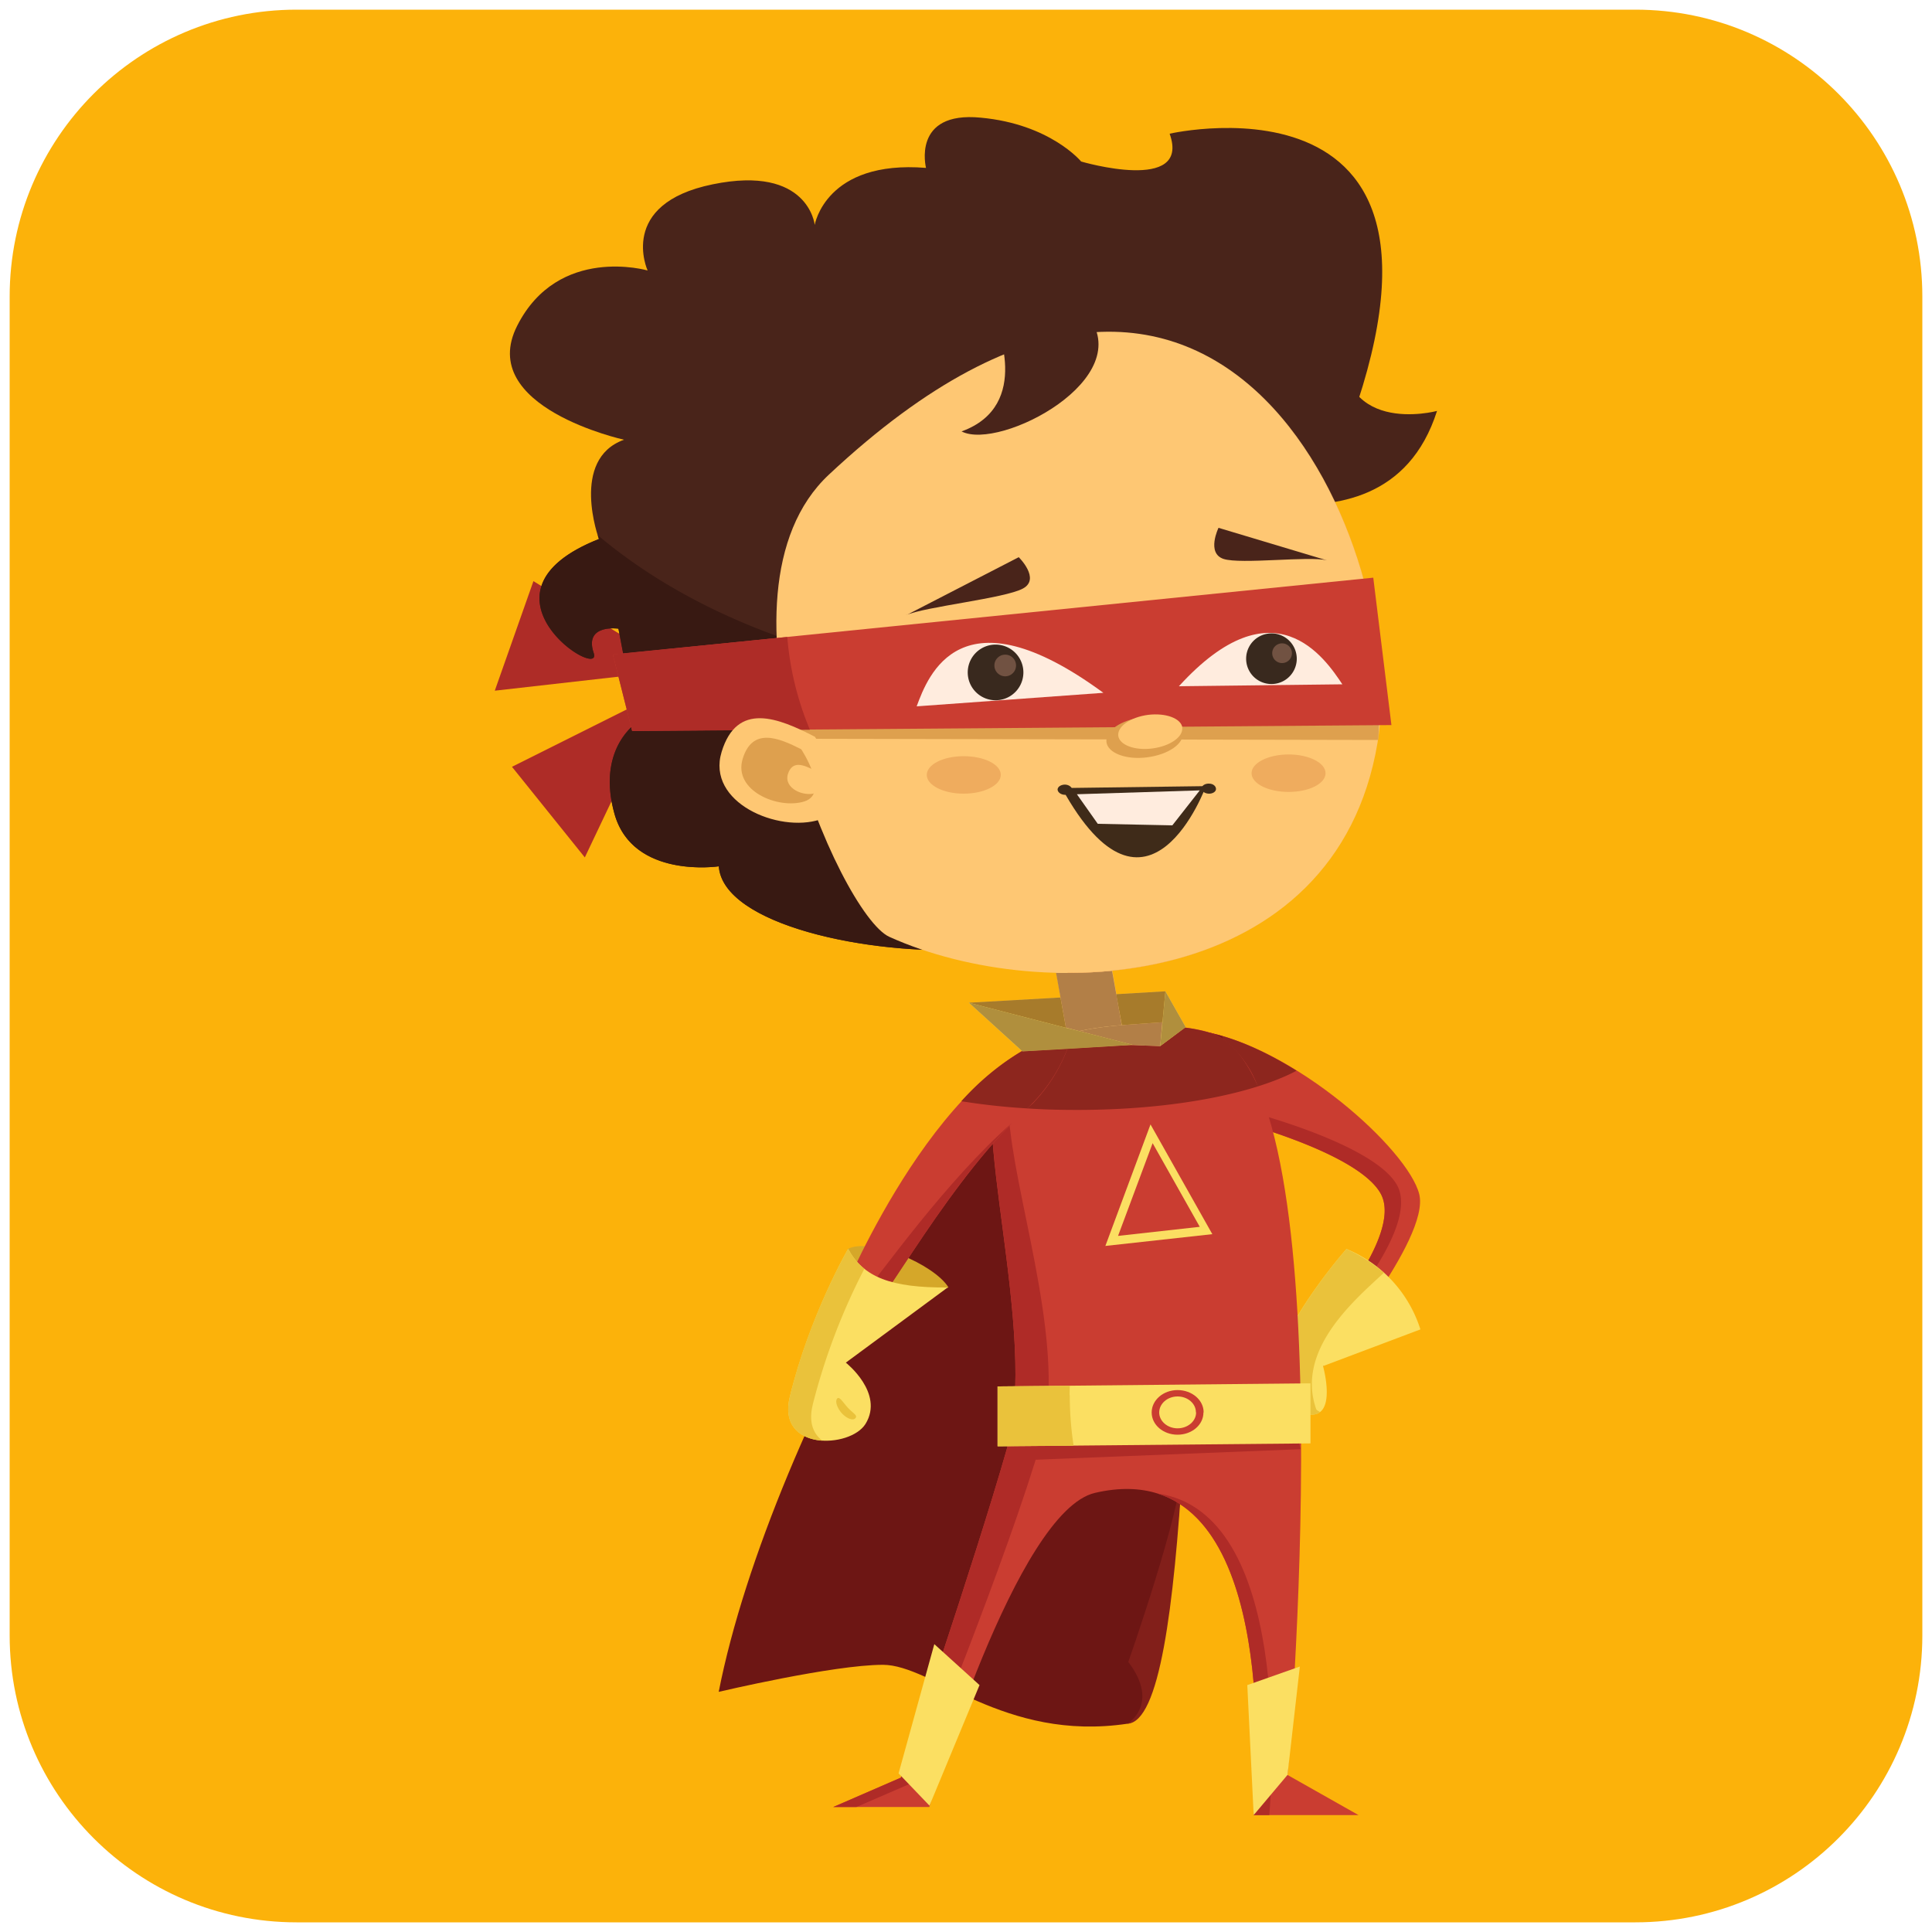 <svg viewBox="0 0 1000 1000" xmlns="http://www.w3.org/2000/svg" xmlns:xlink="http://www.w3.org/1999/xlink" fill-rule="evenodd" clip-rule="evenodd" stroke-linejoin="round" stroke-miterlimit="2">
  <path d="M995 153.5C995 71.5 928.5 5 846.5 5h-693C71.5 5 5 71.5 5 153.5v693C5 928.5 71.5 995 153.5 995h693c82 0 148.5-66.5 148.5-148.5v-693z" fill="#fcb20a"/>
  <path d="M622 533.7c47.6 8.1 106.7 61.1 112.6 84.4 5.8 23.3-49.8 89-49.8 89l-3.5-17.4s45.1-49.5 33.5-71.6c-11.7-22.1-79-39-79-39L622 533.7z" fill="#ca3d31" fill-rule="nonzero"/>
  <path d="M689.9 685.4s45-49.5 33.4-71.6c-11.6-22-78.8-39-78.8-39l-11.9-38.6a97 97 0 00-10.7-2.5l14 45.4s67.2 16.9 78.9 39c11.6 22.1-33.5 71.6-33.5 71.6l3.5 17.4s3-3.5 7.6-9.3l-2.5-12.4z" fill="#af2b27" fill-rule="nonzero"/>
  <path d="M697 646.5a66.7 66.7 0 0138.2 41.6l-50.4 19s10.5 37.3-17.5 21c-28-16.3 29.6-81.6 29.6-81.6z" fill="#fbdf62" fill-rule="nonzero"/>
  <path d="M681.2 729.2c-10.4-30.2 19-55.6 35.1-70.4a78 78 0 00-19.4-12.3s-57.5 65.3-29.6 81.6c8.3 4.8 13.1 5 16 2.8-.7-.5-1.8-.8-2.1-1.7z" fill="#eac23b" fill-rule="nonzero"/>
  <path d="M501.5 519l101.7-5.9L606 531l-62.3 11.8-42.2-23.7z" fill="#efbe47" fill-rule="nonzero"/>
  <path d="M583.5 892.2c31.7-4.6 50.4-346.7-4.6-358.5-55-11.8-180.1 205.6-206.9 342 0 0 59.3-14 85-14 25.6 0 62.7 40 126.5 30.5z" fill="#6d1614" fill-rule="nonzero"/>
  <path d="M583.5 892.2s17.2-10 .5-32c0 0 27.3-77.4 28.2-102.5-4.6 74.5-12 133.8-28.7 134.5z" fill="#821f1a" fill-rule="nonzero"/>
  <path d="M573.8 492.3l-28.2 5 8 45.2 28.3-5-8-45.2z" fill="#fec773" fill-rule="nonzero"/>
  <path d="M431.3 935.3H481s45-153.2 85.8-162.6c101.3-23.5 82 166.8 82 166.8h54.4l-36.8-20.8s31-351.2-36.9-382.9c-20.6-9.7-91.8-5.5-110.9 16.6-19 22.1 19.6 138.2 2.5 197.7-17 59.4-54.8 170-54.8 170l-35 15.2z" fill="#ca3d31" fill-rule="nonzero"/>
  <path d="M669.2 734.4H524.6V756l148.6-5.9-4-15.8z" fill="#af2b27" fill-rule="nonzero"/>
  <path d="M474.2 921.9s47.8-117 64.9-176.5c12.8-44.6-11.3-117.3-16.2-160.3-1.6-14.4-10.1-16.2-9.5-1.8 1.8 44.7 20.6 121.9 7.7 166.8-17 59.4-54.8 170-54.8 170l-35 15.2h12l30.9-13.4zM657 939.5c1.4-17.2 11.2-156.8-58-166.5 64.6 20.2 49.9 166.5 49.9 166.5h8z" fill="#af2b27" fill-rule="nonzero"/>
  <path d="M678.3 716l-162 1.6v31l162-1.5v-31z" fill="#fbdf62" fill-rule="nonzero"/>
  <path d="M553.6 722.1l.1-4.8-37.3.3v31l39.3-.3c-1.3-8.4-2-17.2-2-26.2z" fill="#eac23b" fill-rule="nonzero"/>
  <path d="M490.9 666.3c-7.4-11.9-40.1-25.9-52-19.9-5.7 7.7 28.5 27.5 52 20z" fill="#d5a729" fill-rule="nonzero"/>
  <path d="M436.7 668.3S489 542.2 555.6 535c0 0-8.7 25.6-21.1 36.3-42.3 36.4-79.5 108.8-86 109.2-6.6.3-11.8-12-11.8-12z" fill="#ca3d31" fill-rule="nonzero"/>
  <path d="M441.8 676.6c1.8 2.2 4.1 3.9 6.7 3.8 6-.3 37.7-61.1 75.4-99.3-34.4 30.4-66 75.5-82.1 95.5z" fill="#af2b27" fill-rule="nonzero"/>
  <path d="M439 646.4c7.8 14.7 22.3 20.2 51.5 20l-52.7 38.9s20 15.7 10.2 31.7c-8 12.8-46.1 14.1-39.2-14 10.3-42.3 30.2-76.6 30.2-76.6z" fill="#fbdf62" fill-rule="nonzero"/>
  <path d="M420.7 726.9a328.5 328.5 0 0126.7-70.2 32.6 32.6 0 01-8.4-10.3S419 680.7 408.8 723c-3.8 15.5 6 22 16.9 22.7-4.7-3.5-7.3-9.5-5-18.7z" fill="#eac23b" fill-rule="nonzero"/>
  <path d="M540.7 539.2l59.8 2.3 4-12.5c-30.3 1.8-44.6 2.7-63.8 10.2z" fill="#fec773" fill-rule="nonzero"/>
  <path d="M529.2 544.2L501.5 519l85.1 21.8-57.4 3.3zM648.9 939.5l17.5-20.8 6.4-56.1-27.2 9.6 3.3 67.3zM481.1 934.6l-16-16.7 18.5-66.9 23.4 21.2-25.9 62.4zM603.2 513.1l10.5 18.5-13.2 10 2.7-28.5zM572.1 645l23.4-63 32 56.8-55.4 6.1z" fill="#fbdf62" fill-rule="nonzero"/>
  <path d="M442.8 734c1.2-1.4-1.1-2.4-3.8-5.2-2.6-2.8-4.5-6.3-5.7-4.9-1.2 1.5 0 4.9 2.5 7.7 2.7 2.8 5.8 3.9 7 2.4z" fill="#eac23b" fill-rule="nonzero"/>
  <path d="M615.7 532.2zM501.5 519l47.4-2.8-47.4 2.8zm76.3-4.5l-2.2-12.2 2.2 12.2 25.4-1.5-25.4 1.5z" fill="#b3a49e" fill-rule="nonzero"/>
  <path d="M651 562.3a55.1 55.1 0 00-18-24.5l-.4-1.6c12.8 3.7 26 10.2 38.5 18-5.6 3-12.4 5.7-20 8.1zm-24-27.6h-.4.4z" fill="#8d261e" fill-rule="nonzero"/>
  <path d="M633 537.8a26.5 26.5 0 00-6.4-3.2l.4.1h.1l.4.2 5 1.3h.1l.5 1.6z" fill="#7a1d19" fill-rule="nonzero"/>
  <path d="M551.7 532l-50.2-13 47.4-2.7 2.8 15.6zm29-1.4l-3-16 25.5-1.5-1.5 16-21 1.5z" fill="#a77b2b" fill-rule="nonzero"/>
  <path d="M558.7 533.7l-7-1.8-2.8-15.6-2.3-12.8a246.7 246.7 0 0029-1l2.2 12.1 2.8 16c-8.3.7-15.2 1.6-22 3.1z" fill="#b27f47" fill-rule="nonzero"/>
  <path d="M557.6 574.5c-8.9 0-17.6-.2-26-.8l2.9-2.5a83 83 0 0018-28.4l32.8-1.9 15.2.6 12.9-9.6a82 82 0 0113 2.7h.2a28.9 28.9 0 016.5 3.2c7 4.7 13 13.2 18 24.5-24 7.6-57 12.2-93.5 12.2z" fill="#8d261e" fill-rule="nonzero"/>
  <path d="M531.6 573.7c-12-.7-23.3-2-34-3.7a135.3 135.3 0 0131.4-26l.2.2 23.3-1.4a83 83 0 01-20.9 31z" fill="#8d261e" fill-rule="nonzero"/>
  <path d="M600.5 541.5l-15.2-.6h1.3l-28-7.2c6.8-1.5 13.7-2.4 22-3.1l21-1.5-1.1 12.4z" fill="#b27f47" fill-rule="nonzero"/>
  <path d="M529.2 544.2l-.2-.2-27.5-25 50.2 13 7 1.7 28 7.2h-1.4l-32.8 2-23.3 1.3zM600.5 541.5l1.2-12.4 1.5-16 10.5 18.5-.3.3-12.9 9.6z" fill="#b08f3d" fill-rule="nonzero"/>
  <path d="M662.6 260.9c28.4 2 66.7-2.7 81.2-48.2 0 0-54.1 14.5-48.9-41L662.6 261z" fill="#49241a" fill-rule="nonzero"/>
  <path d="M336.5 337.8l-60.4-37-20 56.7 75-8.5 5.4-11.2zM328.4 365.2L265 396.9l37.7 46.9 32.3-68-6.6-10.6z" fill="#ae2c27" fill-rule="nonzero"/>
  <path d="M503.4 491.4c-53.4 3.3-129.2-12.7-131.4-43 0 0-44.3 6.7-53.9-27-9.5-33.7 11.3-47.2 11.3-47.2l-9.3-48.8s-18-2.6-12.8 12.6c5.1 15.2-67.5-31.2 2.7-59 0 0-15.2-41.3 13-51.4 0 0-76.7-16.8-55.3-59 21.3-42 67.5-28.6 67.5-28.6s-15.8-34.5 33.7-44.6c49.6-10.2 52.8 21 52.8 21s5.6-33.7 57.6-29.5c0 0-7.5-29.5 28.3-26 36 3.3 52 22.7 52 22.7s57 16.8 45.8-14.4c0 0 176-40.4 82.8 177L503.4 491.3z" fill="#49241a" fill-rule="nonzero"/>
  <path d="M541 352.7c-93.5 0-177-29.6-231.6-75.7l.6 2c-70.2 27.8 2.4 74.2-2.7 59-5.1-15.2 12.8-12.6 12.8-12.6l9.3 48.8s-20.8 13.5-11.3 47.2c9.6 33.7 54 27 54 27 2.1 30.3 77.9 46.3 131.3 43l109-144.7a431 431 0 01-71.3 6z" fill="#381912" fill-rule="nonzero"/>
  <path d="M460.3 484.9C541 521.4 691.5 512.6 713 384.5c16.1-95.3-77-332.6-284-138.8-65.8 61.6 5.4 227.4 31.3 239.2z" fill="#fec773" fill-rule="nonzero"/>
  <path d="M714.1 367.2l-302.3 3.3v11.9l301.6.6.7-15.8z" fill="#dea04e" fill-rule="nonzero"/>
  <path d="M552.6 503.6c71.4 0 145.8-32 160.4-119.1l.3-1.5-.3 1.5c-14.6 87.2-89 119-160.4 119zm160.9-122c9-64.5-29-187.7-115.4-207.3 78.1 17.7 116.7 120 116.7 187 0 7.2-.4 14-1.3 20.3z" fill="url(#_Linear1)"/>
  <path d="M713.3 383l.2-1.5-.2 1.5z" fill="url(#_Linear2)"/>
  <clipPath id="a">
    <path d="M574.2 171.7h-.2.2z"/>
  </clipPath>
  <g clip-path="url(#a)">
    <path d="M574 171.7h.2-.2z" fill="url(#_Linear4)" fill-rule="nonzero"/>
  </g>
  <clipPath id="b">
    <path d="M401.9 171.7h312.9v331.9H401.9z"/>
  </clipPath>
  <g clip-path="url(#b)">
    <clipPath id="c">
      <path d="M552.6 503.6a230 230 0 01-92.7-19c-18.3-9.1-58-92.2-58-162.4 0-30.2 7.4-58 27.1-76.5 57-53.3 105.2-74 145-74h.2c8.3 0 16.3.9 24 2.6 86.4 19.6 124.4 142.8 115.3 207.2l.6-14.3-302.3 3.3v11.9l301.5.6-.3 1.5c-14.6 87.2-89 119-160.4 119z"/>
    </clipPath>
    <g clip-path="url(#c)">
      <clipPath id="d">
        <path d="M401.9 171.7h312.9v331.9H401.9z"/>
      </clipPath>
      <g clip-path="url(#d)">
        <use xlink:href="#_Image8" x="402" y="171.7" width="312.9" height="331.9" transform="matrix(1 0 0 1 0 0)"/>
      </g>
    </g>
  </g>
  <clipPath id="e">
    <path d="M713.3 383l-301.5-.6v-11.9l302.3-3.3-.6 14.3-.2 1.5z"/>
  </clipPath>
  <g clip-path="url(#e)">
    <clipPath id="f">
      <path d="M411.8 367.2h302.3V383H411.8z"/>
    </clipPath>
    <g clip-path="url(#f)">
      <use xlink:href="#_Image11" x="412.8" y="370.7" width="302.3" height="15.8" transform="scale(.998 .991)"/>
    </g>
  </g>
  <path d="M317.2 338.8L710.8 299l9.4 76.3-393 3-10-39.6z" fill="#ca3d31" fill-rule="nonzero"/>
  <path d="M407.5 329.7l-90.3 9 10 39.7 92-.7a156 156 0 01-11.7-48z" fill="#ae2c27" fill-rule="nonzero"/>
  <path d="M421.7 381.3c-18.8-9.7-40.2-18.4-48.2 7.9-8 26.2 29.4 42 50.9 35 21.4-7-2.7-43-2.7-43z" fill="#fec773" fill-rule="nonzero"/>
  <path d="M474.5 365.5c5.8-15.6 22.6-61.2 96.6-6.9l-96.6 7zM694.8 354.2c-9-13.5-35.4-53-84.6 1l84.6-1z" fill="#ffecde" fill-rule="nonzero"/>
  <path d="M671.2 340.6a13.1 13.1 0 10-26.2.7 13.1 13.1 0 0026.2-.7zM529.7 347.7a14.4 14.4 0 10-28.8.7 14.4 14.4 0 0028.8-.7z" fill="#39291e" fill-rule="nonzero"/>
  <path d="M525.9 344.3a5.6 5.6 0 10-11.2.3 5.6 5.6 0 0011.2-.3zM668.7 338a5.1 5.1 0 10-10.2.2 5.1 5.1 0 0010.2-.2z" fill="#715242" fill-rule="nonzero"/>
  <path d="M612.2 379.1c-.7-5.7-10.1-9.2-21-7.8-11 1.3-19.2 7-18.5 12.8.7 5.7 10.2 9.3 21 7.9 11-1.4 19.3-7.1 18.5-12.9z" fill="#dea04e" fill-rule="nonzero"/>
  <path d="M612 376.6c-.7-4.8-8.6-7.7-17.7-6.6-9.2 1.2-16 6-15.5 10.8.6 4.8 8.5 7.8 17.7 6.6 9.1-1.2 16-6 15.4-10.8z" fill="#fec773" fill-rule="nonzero"/>
  <path d="M469 318.4c9.2-4.3 51.3-8.7 60.5-13.8 9.2-5-2.2-16.2-2.2-16.2l-58.2 30zM686.6 290c-8.7-2.3-44.4 2.2-53.3-.7-9-3-2.6-16.1-2.6-16.1l56 16.8z" fill="#49241a" fill-rule="nonzero"/>
  <path d="M414.7 387.8c-11.8-6-25.3-11.5-30.3 5s18.5 26.3 32 22c13.4-4.4-1.7-27-1.7-27z" fill="#dea04e" fill-rule="nonzero"/>
  <path d="M421.3 398.6c-5.3-2.7-11.2-5.2-13.5 2.1-2.2 7.4 8.2 11.8 14.2 9.8s-.7-12-.7-12z" fill="#fec773" fill-rule="nonzero"/>
  <path d="M549.6 407.9l74.6-1s-30 82.2-74.6 1z" fill="#3f2b19" fill-rule="nonzero"/>
  <path d="M557.4 411.1l10.8 15.3 38.6.8 14.2-18.1-63.6 2z" fill="#ffecde" fill-rule="nonzero"/>
  <path d="M555 409c0-1.5-1.6-2.8-3.7-2.9-2 0-3.8 1-3.9 2.5 0 1.4 1.6 2.7 3.7 2.8 2 0 3.8-1 3.8-2.5zM629.4 408.4c0-1.5-1.5-2.8-3.6-2.8-2-.1-3.8 1-3.8 2.4-.1 1.5 1.5 2.7 3.6 2.8 2 .1 3.8-1 3.8-2.4z" fill="#3f2b19" fill-rule="nonzero"/>
  <path d="M518 401c0-5.3-8.6-9.6-19.2-9.6s-19.1 4.3-19.1 9.7c0 5.3 8.5 9.7 19.1 9.7 10.6 0 19.2-4.4 19.2-9.7zM686.1 400.2c0-5.3-8.5-9.7-19.1-9.7-10.6 0-19.2 4.4-19.2 9.7 0 5.4 8.6 9.7 19.2 9.7s19.1-4.3 19.1-9.7z" fill="#efac5e" fill-rule="nonzero"/>
  <path d="M578.7 639.7l17.9-48L621 635l-42.3 4.7zM623 731c0-6.3-6-11.5-13.5-11.5-7.4 0-13.4 5.2-13.4 11.6 0 6.4 6 11.5 13.4 11.5s13.4-5.1 13.4-11.5z" fill="#ca3d31" fill-rule="nonzero"/>
  <path d="M619 731c0-4.5-4.2-8.2-9.5-8.2-5.2 0-9.5 3.7-9.5 8.3 0 4.5 4.3 8.2 9.5 8.2 5.3 0 9.6-3.7 9.6-8.2z" fill="#fbdf62" fill-rule="nonzero"/>
  <path d="M497.7 223.3c19.7 10.2 92.3-27.6 64.7-60.8l-47.4 4s19.8 43.4-17.3 56.8z" fill="#49241a" fill-rule="nonzero"/>
  <defs>
    <linearGradient id="_Linear1" x1="0" y1="0" x2="1" y2="0" gradientUnits="userSpaceOnUse" gradientTransform="rotate(96.3 85.1 457.5) scale(111.627)">
      <stop offset="0" stop-color="#f8a052"/>
      <stop offset="1" stop-color="#ea9650"/>
    </linearGradient>
    <linearGradient id="_Linear2" x1="0" y1="0" x2="1" y2="0" gradientUnits="userSpaceOnUse" gradientTransform="rotate(96.3 85.1 457.5) scale(111.627)">
      <stop offset="0" stop-color="#d88134"/>
      <stop offset="1" stop-color="#cc7a36"/>
    </linearGradient>
    <linearGradient id="_Linear4" x1="0" y1="0" x2="1" y2="0" gradientUnits="userSpaceOnUse" gradientTransform="rotate(96.3 85.1 457.5) scale(111.627)">
      <stop offset="0" stop-color="#f8a052"/>
      <stop offset="1" stop-color="#ea9650"/>
    </linearGradient>
  </defs>
</svg>
